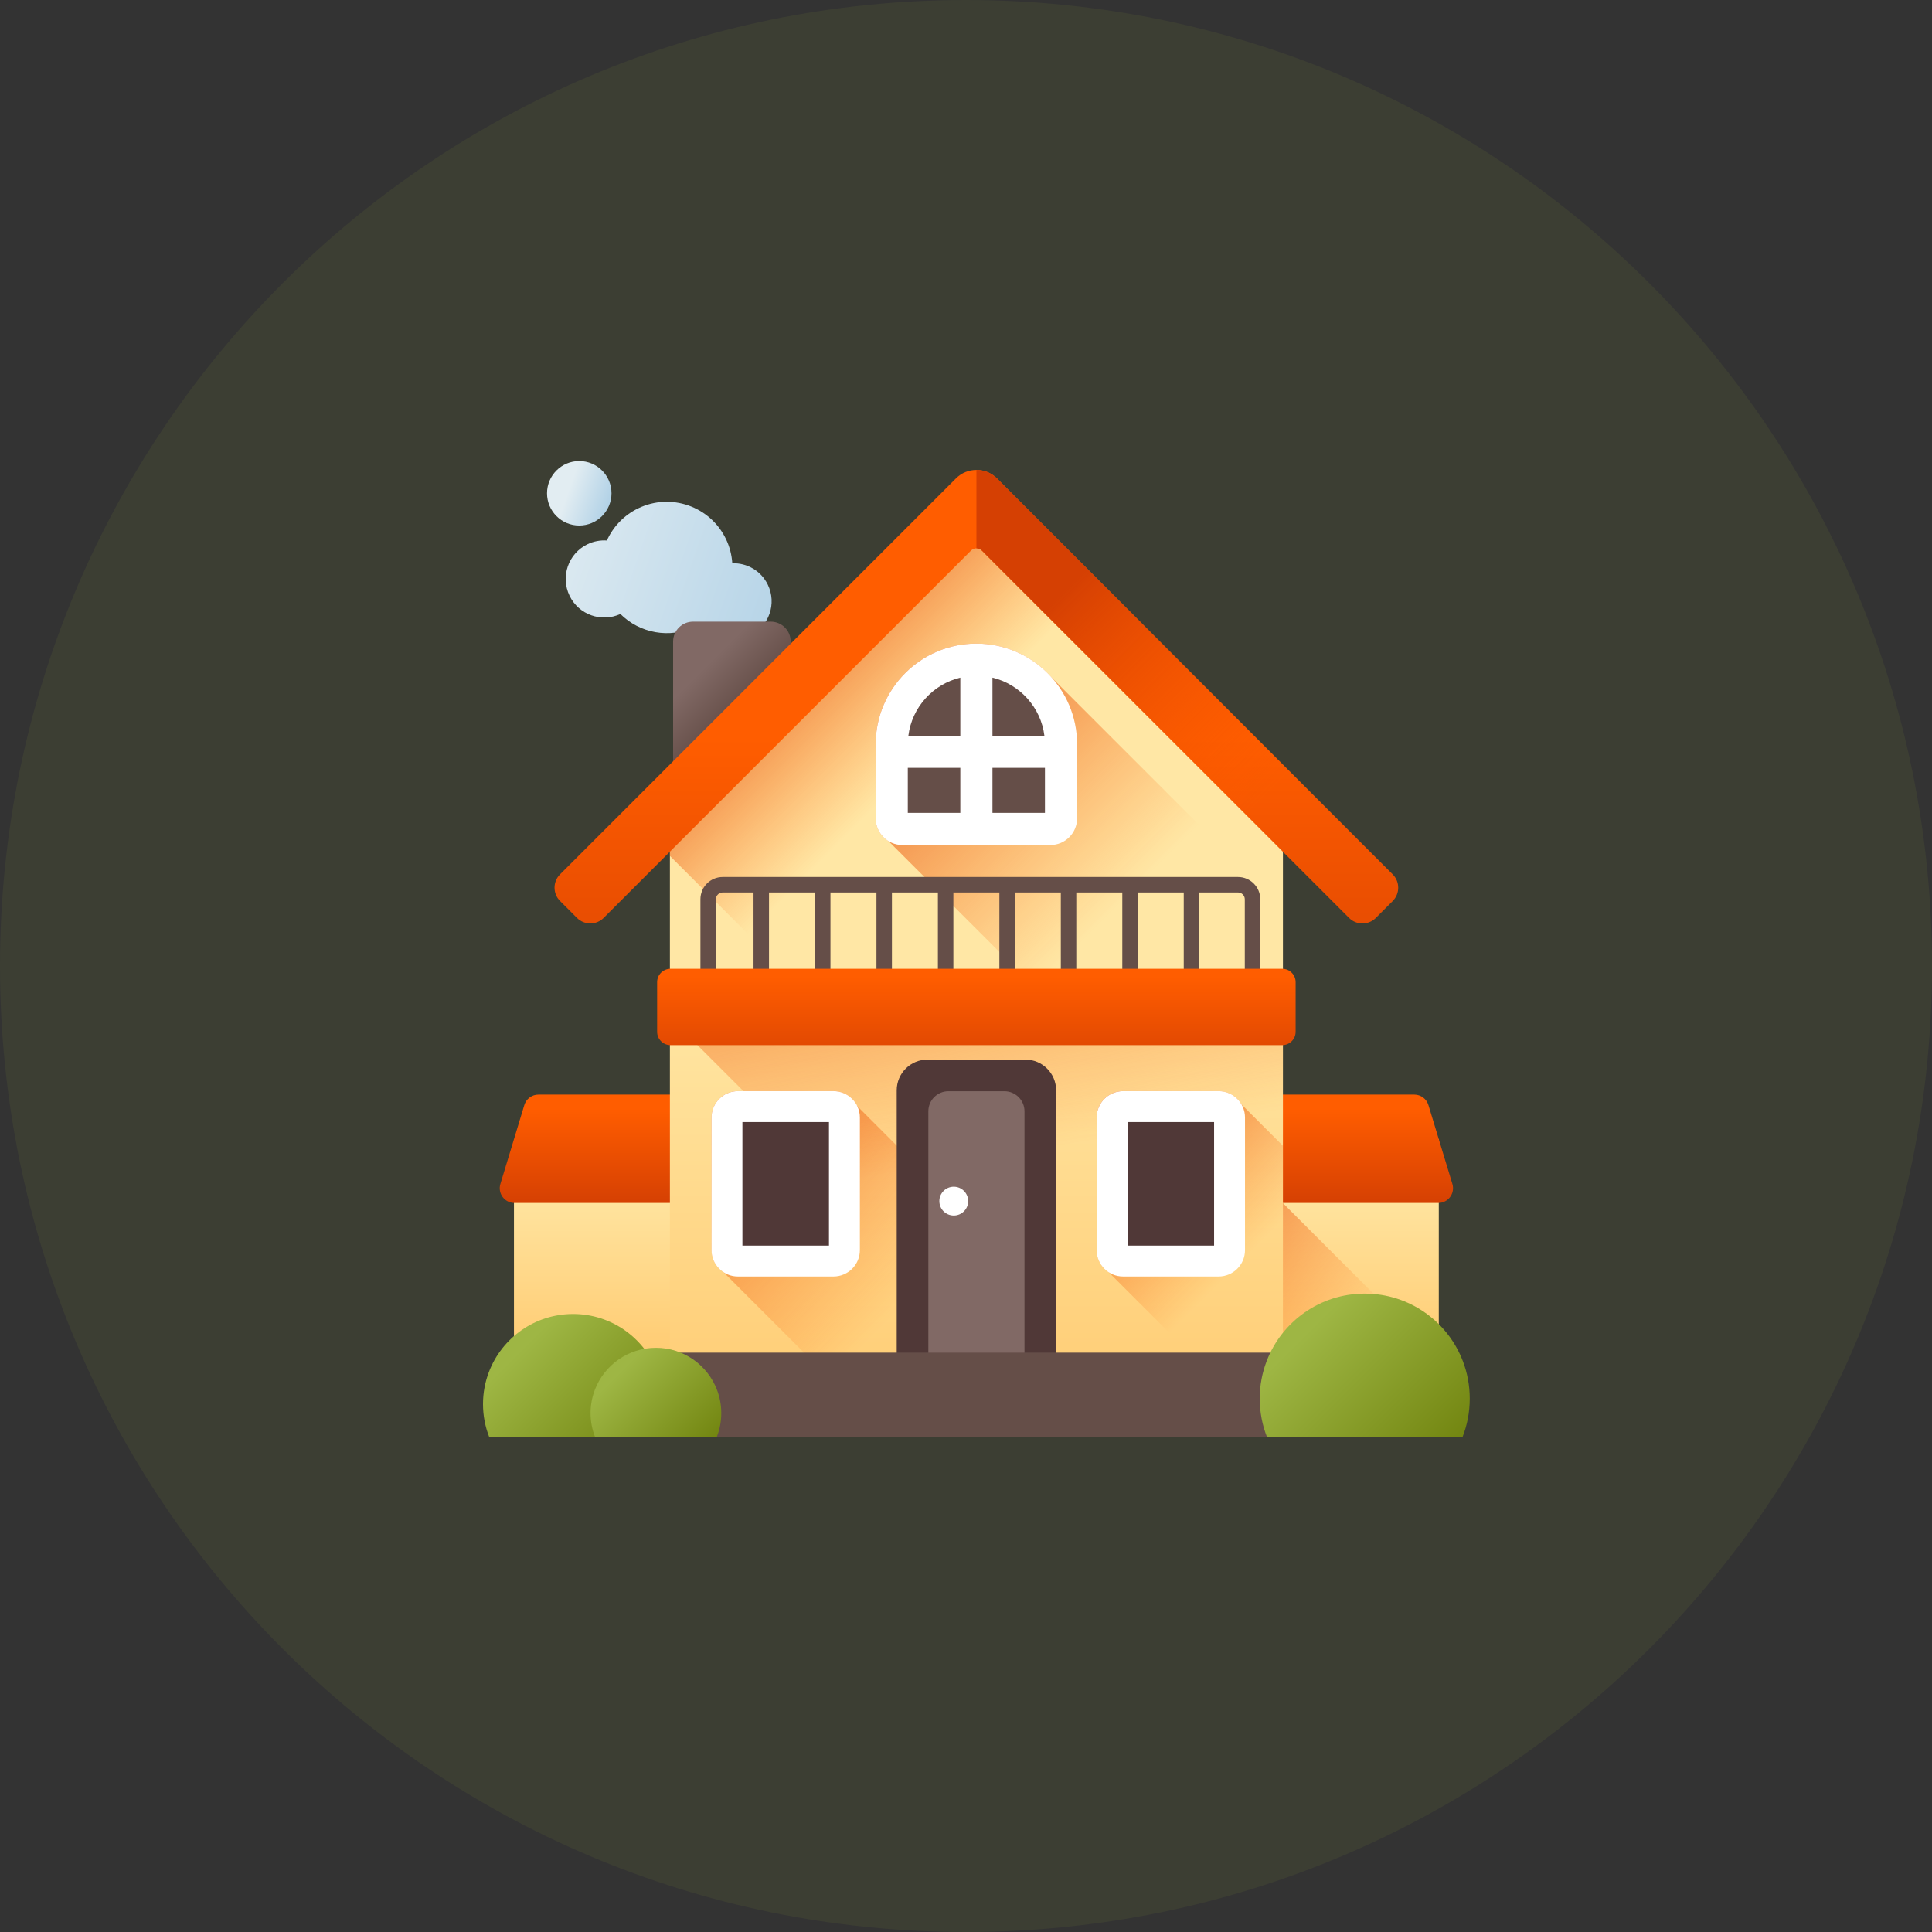 <svg width="88" height="88" viewBox="0 0 88 88" fill="none" xmlns="http://www.w3.org/2000/svg">
<rect x="0" y="0" width="88" height="88" fill="#333333" stroke="none"/>
<g clip-path="url(#clip0_1_8)">
<path opacity="0.1" d="M44 88C68.3 88 88 68.3 88 44C88 19.7 68.3 0 44 0C19.7 0 0 19.7 0 44C0 68.3 19.7 88 44 88Z" fill="#8FA632"/>
<g clip-path="url(#clip1_1_8)">
<path d="M25.943 27.136C25.52 26.262 25.885 25.212 26.759 24.789C27.044 24.651 27.348 24.599 27.643 24.619C27.921 24.001 28.409 23.473 29.067 23.155C30.554 22.435 32.343 23.058 33.063 24.545C33.237 24.904 33.331 25.281 33.355 25.657C34.019 25.634 34.665 25.996 34.973 26.633C35.39 27.494 35.03 28.529 34.168 28.946C33.386 29.324 32.462 29.06 31.986 28.364C31.887 28.428 31.782 28.487 31.673 28.54C30.497 29.109 29.133 28.839 28.258 27.966C27.39 28.365 26.36 27.999 25.943 27.136Z" fill="url(#paint0_linear_1_8)"/>
<path d="M26.384 23.937C27.195 23.937 27.853 23.279 27.853 22.468C27.853 21.657 27.195 21 26.384 21C25.573 21 24.916 21.657 24.916 22.468C24.916 23.279 25.573 23.937 26.384 23.937Z" fill="url(#paint1_linear_1_8)"/>
<path d="M35.108 35.778H31.566C31.065 35.778 30.659 35.372 30.659 34.871V29.222C30.659 28.721 31.065 28.315 31.566 28.315H35.108C35.609 28.315 36.015 28.721 36.015 29.222V34.871C36.015 35.372 35.609 35.778 35.108 35.778Z" fill="url(#paint2_linear_1_8)"/>
<path d="M33.986 51.885H23.41V65.457H33.986V51.885Z" fill="url(#paint3_linear_1_8)"/>
<path d="M34.426 54.793H23.434C22.983 54.793 22.661 54.358 22.792 53.927L23.882 50.334C23.968 50.051 24.229 49.858 24.525 49.858H34.426L34.426 54.793Z" fill="url(#paint4_linear_1_8)"/>
<path d="M65.535 51.885H54.96V65.457H65.535V51.885Z" fill="url(#paint5_linear_1_8)"/>
<path d="M65.535 61.901L58.43 54.795H54.96V65.457H65.535V61.901Z" fill="url(#paint6_linear_1_8)"/>
<path d="M54.519 54.793H65.512C65.962 54.793 66.285 54.358 66.154 53.927L65.063 50.334C64.977 50.051 64.716 49.858 64.421 49.858H54.519V54.793Z" fill="url(#paint7_linear_1_8)"/>
<path d="M58.436 37.377V65.456H30.513V37.377L44.473 23.69L58.436 37.377Z" fill="url(#paint8_linear_1_8)"/>
<path d="M30.513 37.377V38.986L56.984 65.456H58.436V37.377L44.473 23.69L30.513 37.377Z" fill="url(#paint9_linear_1_8)"/>
<path d="M58.436 45.863V65.457H49.62L30.513 46.349V45.863H58.436Z" fill="url(#paint10_linear_1_8)"/>
<path d="M54.121 65.456H40.465L32.959 57.95C32.628 57.735 32.408 57.364 32.408 56.942V50.9C32.408 50.238 32.947 49.699 33.609 49.699H37.965C38.387 49.699 38.759 49.919 38.973 50.25L38.941 50.276L54.121 65.456Z" fill="url(#paint11_linear_1_8)"/>
<path d="M37.965 57.439H33.609C33.335 57.439 33.112 57.216 33.112 56.941V50.901C33.112 50.626 33.335 50.403 33.609 50.403H37.965C38.239 50.403 38.462 50.626 38.462 50.901V56.941C38.462 57.216 38.239 57.439 37.965 57.439Z" fill="#503837"/>
<path d="M37.965 58.143H33.609C32.947 58.143 32.408 57.604 32.408 56.942V50.901C32.408 50.238 32.947 49.7 33.609 49.7H37.965C38.627 49.7 39.166 50.238 39.166 50.901V56.942C39.166 57.604 38.627 58.143 37.965 58.143ZM33.816 56.735H37.758V51.107H33.816V56.735Z" fill="white"/>
<path d="M58.437 52.191V65.456H58.008L50.502 57.95C50.17 57.735 49.95 57.364 49.95 56.942V50.9C49.95 50.238 50.489 49.699 51.152 49.699H55.507C55.929 49.699 56.301 49.919 56.515 50.25L56.533 50.263L56.521 50.276L58.437 52.191Z" fill="url(#paint12_linear_1_8)"/>
<path d="M55.507 57.439H51.152C50.877 57.439 50.654 57.216 50.654 56.941V50.901C50.654 50.626 50.877 50.403 51.152 50.403H55.507C55.782 50.403 56.004 50.626 56.004 50.901V56.941C56.004 57.216 55.782 57.439 55.507 57.439Z" fill="#503837"/>
<path d="M55.507 58.143H51.152C50.489 58.143 49.95 57.604 49.95 56.942V50.901C49.95 50.238 50.489 49.7 51.152 49.7H55.507C56.169 49.7 56.708 50.238 56.708 50.901V56.942C56.708 57.604 56.169 58.143 55.507 58.143ZM51.358 56.735H55.3V51.107H51.358V56.735Z" fill="white"/>
<path d="M41.565 65.456V50.202C41.565 49.529 42.111 48.984 42.783 48.984H46.166C46.839 48.984 47.385 49.529 47.385 50.202V65.456H41.565Z" fill="#816965"/>
<path d="M48.105 65.456H46.664V50.617C46.664 50.115 46.253 49.704 45.751 49.704H43.199C42.694 49.704 42.285 50.113 42.285 50.617V65.456H40.844V49.664C40.844 48.891 41.472 48.263 42.246 48.263H46.704C47.477 48.263 48.105 48.891 48.105 49.664L48.105 65.456Z" fill="#503837"/>
<path d="M43.443 55.366C43.805 55.366 44.099 55.072 44.099 54.709C44.099 54.347 43.805 54.053 43.443 54.053C43.08 54.053 42.786 54.347 42.786 54.709C42.786 55.072 43.08 55.366 43.443 55.366Z" fill="white"/>
<path d="M58.437 61.612H30.512V65.456H58.437V61.612Z" fill="#654E48"/>
<path d="M30.207 63.954C30.207 64.484 30.106 64.991 29.923 65.456H22.284C22.1 64.991 22 64.484 22 63.954C22 63.437 22.095 62.943 22.27 62.488C22.86 60.945 24.354 59.851 26.103 59.851C27.853 59.851 29.347 60.945 29.937 62.488C30.111 62.944 30.207 63.437 30.207 63.954Z" fill="url(#paint13_linear_1_8)"/>
<path d="M32.853 64.367C32.853 64.751 32.78 65.118 32.647 65.456H27.105C26.972 65.119 26.899 64.751 26.899 64.367C26.899 63.992 26.969 63.633 27.095 63.303C27.523 62.184 28.607 61.39 29.876 61.39C31.145 61.39 32.229 62.184 32.657 63.303C32.783 63.633 32.853 63.992 32.853 64.367Z" fill="url(#paint14_linear_1_8)"/>
<path d="M66.945 63.705C66.945 64.323 66.829 64.914 66.615 65.456H57.71C57.496 64.914 57.379 64.323 57.379 63.705C57.379 63.103 57.49 62.527 57.694 61.997C58.381 60.198 60.123 58.922 62.162 58.922C64.202 58.922 65.944 60.198 66.631 61.997C66.834 62.527 66.945 63.103 66.945 63.705Z" fill="url(#paint15_linear_1_8)"/>
<path d="M58.436 41.394V56.276L40.474 38.314C40.122 38.101 39.885 37.716 39.885 37.276V33.901C39.885 31.372 41.944 29.314 44.473 29.314C45.842 29.314 47.073 29.919 47.915 30.873L58.436 41.394Z" fill="url(#paint16_linear_1_8)"/>
<path d="M56.389 39.946H32.918C32.358 39.946 31.903 40.401 31.903 40.961V45.467H32.608V40.961C32.608 40.79 32.747 40.651 32.918 40.651H34.322V45.467H35.027V40.651H37.121V45.467H37.826V40.651H39.921V45.467H40.626V40.651H42.72V45.467H43.425V40.651H45.52V45.467H46.225V40.651H48.319V45.467H49.024V40.651H51.119V45.467H51.824V40.651H53.918V45.467H54.623V40.651H56.389C56.56 40.651 56.699 40.79 56.699 40.961V45.467H57.404V40.961C57.404 40.401 56.949 39.946 56.389 39.946Z" fill="#654E48"/>
<path d="M59.014 44.736V46.996C59.014 47.332 58.742 47.604 58.406 47.604H30.539C30.203 47.604 29.931 47.332 29.931 46.996V44.736C29.931 44.4 30.203 44.127 30.539 44.127H58.406C58.742 44.127 59.014 44.4 59.014 44.736Z" fill="url(#paint17_linear_1_8)"/>
<path d="M63.435 39.825L45.406 21.789C44.892 21.276 44.058 21.276 43.544 21.789L25.511 39.823C25.174 40.16 25.174 40.705 25.511 41.041L26.279 41.809C26.615 42.145 27.16 42.145 27.497 41.809L44.23 25.076C44.365 24.941 44.585 24.941 44.72 25.076L61.449 41.811C61.785 42.147 62.33 42.147 62.666 41.811L63.435 41.042C63.771 40.706 63.771 40.161 63.435 39.825Z" fill="url(#paint18_linear_1_8)"/>
<path d="M45.406 21.789C45.149 21.532 44.812 21.404 44.475 21.404V24.974C44.564 24.974 44.652 25.008 44.72 25.076L61.449 41.811C61.785 42.147 62.33 42.147 62.666 41.811L63.435 41.042C63.771 40.706 63.771 40.161 63.435 39.825L45.406 21.789Z" fill="url(#paint19_linear_1_8)"/>
<path d="M47.847 37.757H41.099C40.833 37.757 40.617 37.541 40.617 37.275V33.901C40.617 31.772 42.344 30.046 44.473 30.046C46.602 30.046 48.328 31.772 48.328 33.901V37.275C48.328 37.541 48.113 37.757 47.847 37.757Z" fill="#654E48"/>
<path d="M44.473 29.314C41.943 29.314 39.885 31.372 39.885 33.901V37.275C39.885 37.944 40.43 38.489 41.099 38.489H47.847C48.516 38.489 49.06 37.944 49.06 37.275V33.901C49.06 31.372 47.002 29.314 44.473 29.314ZM47.571 33.511H45.205V30.865C46.452 31.166 47.409 32.216 47.571 33.511ZM43.741 30.865V33.511H41.375C41.537 32.216 42.494 31.166 43.741 30.865ZM41.349 34.975H43.741V37.025H41.349V34.975ZM45.205 37.025V34.975H47.596V37.025H45.205Z" fill="white"/>
</g>
</g>
<defs>
<linearGradient id="paint0_linear_1_8" x1="24.244" y1="23.82" x2="41.536" y2="29.836" gradientUnits="userSpaceOnUse">
<stop stop-color="#E2EDF2"/>
<stop offset="1" stop-color="#9FC7E2"/>
</linearGradient>
<linearGradient id="paint1_linear_1_8" x1="25.908" y1="22.304" x2="28.454" y2="23.19" gradientUnits="userSpaceOnUse">
<stop stop-color="#E2EDF2"/>
<stop offset="1" stop-color="#9FC7E2"/>
</linearGradient>
<linearGradient id="paint2_linear_1_8" x1="31.902" y1="30.613" x2="33.679" y2="32.389" gradientUnits="userSpaceOnUse">
<stop stop-color="#816965"/>
<stop offset="1" stop-color="#654E48"/>
</linearGradient>
<linearGradient id="paint3_linear_1_8" x1="28.698" y1="53.605" x2="28.698" y2="65.657" gradientUnits="userSpaceOnUse">
<stop stop-color="#FFE7A5"/>
<stop offset="0.966" stop-color="#FFBF5C"/>
</linearGradient>
<linearGradient id="paint4_linear_1_8" x1="28.594" y1="50.483" x2="28.594" y2="54.867" gradientUnits="userSpaceOnUse">
<stop stop-color="#FF5D00"/>
<stop offset="1" stop-color="#D54003"/>
</linearGradient>
<linearGradient id="paint5_linear_1_8" x1="60.247" y1="53.605" x2="60.247" y2="65.657" gradientUnits="userSpaceOnUse">
<stop stop-color="#FFE7A5"/>
<stop offset="0.966" stop-color="#FFBF5C"/>
</linearGradient>
<linearGradient id="paint6_linear_1_8" x1="60" y1="63.072" x2="49.038" y2="53.303" gradientUnits="userSpaceOnUse">
<stop stop-color="#FF5D00" stop-opacity="0"/>
<stop offset="1" stop-color="#D54003"/>
</linearGradient>
<linearGradient id="paint7_linear_1_8" x1="60.35" y1="50.483" x2="60.35" y2="54.867" gradientUnits="userSpaceOnUse">
<stop stop-color="#FF5D00"/>
<stop offset="1" stop-color="#D54003"/>
</linearGradient>
<linearGradient id="paint8_linear_1_8" x1="44.474" y1="44.863" x2="44.474" y2="74.429" gradientUnits="userSpaceOnUse">
<stop stop-color="#FFE7A5"/>
<stop offset="0.966" stop-color="#FFBF5C"/>
<stop offset="1" stop-color="#DB9E36"/>
</linearGradient>
<linearGradient id="paint9_linear_1_8" x1="41.456" y1="35.164" x2="33.373" y2="27.081" gradientUnits="userSpaceOnUse">
<stop stop-color="#FF5D00" stop-opacity="0"/>
<stop offset="1" stop-color="#D54003"/>
</linearGradient>
<linearGradient id="paint10_linear_1_8" x1="45.525" y1="52.631" x2="42.362" y2="32.999" gradientUnits="userSpaceOnUse">
<stop stop-color="#FF5D00" stop-opacity="0"/>
<stop offset="1" stop-color="#D54003"/>
</linearGradient>
<linearGradient id="paint11_linear_1_8" x1="41.227" y1="59.361" x2="28.63" y2="46.764" gradientUnits="userSpaceOnUse">
<stop stop-color="#FF5D00" stop-opacity="0"/>
<stop offset="1" stop-color="#D54003"/>
</linearGradient>
<linearGradient id="paint12_linear_1_8" x1="56.699" y1="57.292" x2="48.634" y2="49.226" gradientUnits="userSpaceOnUse">
<stop stop-color="#FF5D00" stop-opacity="0"/>
<stop offset="1" stop-color="#D54003"/>
</linearGradient>
<linearGradient id="paint13_linear_1_8" x1="23.789" y1="61.4" x2="28.853" y2="66.462" gradientUnits="userSpaceOnUse">
<stop stop-color="#9EB644"/>
<stop offset="1" stop-color="#738611"/>
</linearGradient>
<linearGradient id="paint14_linear_1_8" x1="28.197" y1="62.513" x2="31.87" y2="66.186" gradientUnits="userSpaceOnUse">
<stop stop-color="#9EB644"/>
<stop offset="1" stop-color="#738611"/>
</linearGradient>
<linearGradient id="paint15_linear_1_8" x1="59.464" y1="60.727" x2="65.366" y2="66.63" gradientUnits="userSpaceOnUse">
<stop stop-color="#9EB644"/>
<stop offset="1" stop-color="#738611"/>
</linearGradient>
<linearGradient id="paint16_linear_1_8" x1="50.888" y1="41.307" x2="37.975" y2="28.393" gradientUnits="userSpaceOnUse">
<stop stop-color="#FF5D00" stop-opacity="0"/>
<stop offset="1" stop-color="#D54003"/>
</linearGradient>
<linearGradient id="paint17_linear_1_8" x1="44.472" y1="44.498" x2="44.472" y2="49.11" gradientUnits="userSpaceOnUse">
<stop stop-color="#FF5D00"/>
<stop offset="1" stop-color="#D54003"/>
</linearGradient>
<linearGradient id="paint18_linear_1_8" x1="44.472" y1="33.603" x2="44.472" y2="49.263" gradientUnits="userSpaceOnUse">
<stop stop-color="#FF5D00"/>
<stop offset="1" stop-color="#D54003"/>
</linearGradient>
<linearGradient id="paint19_linear_1_8" x1="57.941" y1="36.384" x2="48.476" y2="26.919" gradientUnits="userSpaceOnUse">
<stop stop-color="#FF5D00" stop-opacity="0"/>
<stop offset="1" stop-color="#D54003"/>
</linearGradient>
<clipPath id="clip0_1_8">
<rect width="88" height="88" fill="white"/>
</clipPath>
<clipPath id="clip1_1_8">
<rect width="45" height="45" fill="white" transform="translate(22 21)"/>
</clipPath>
</defs>
</svg>
